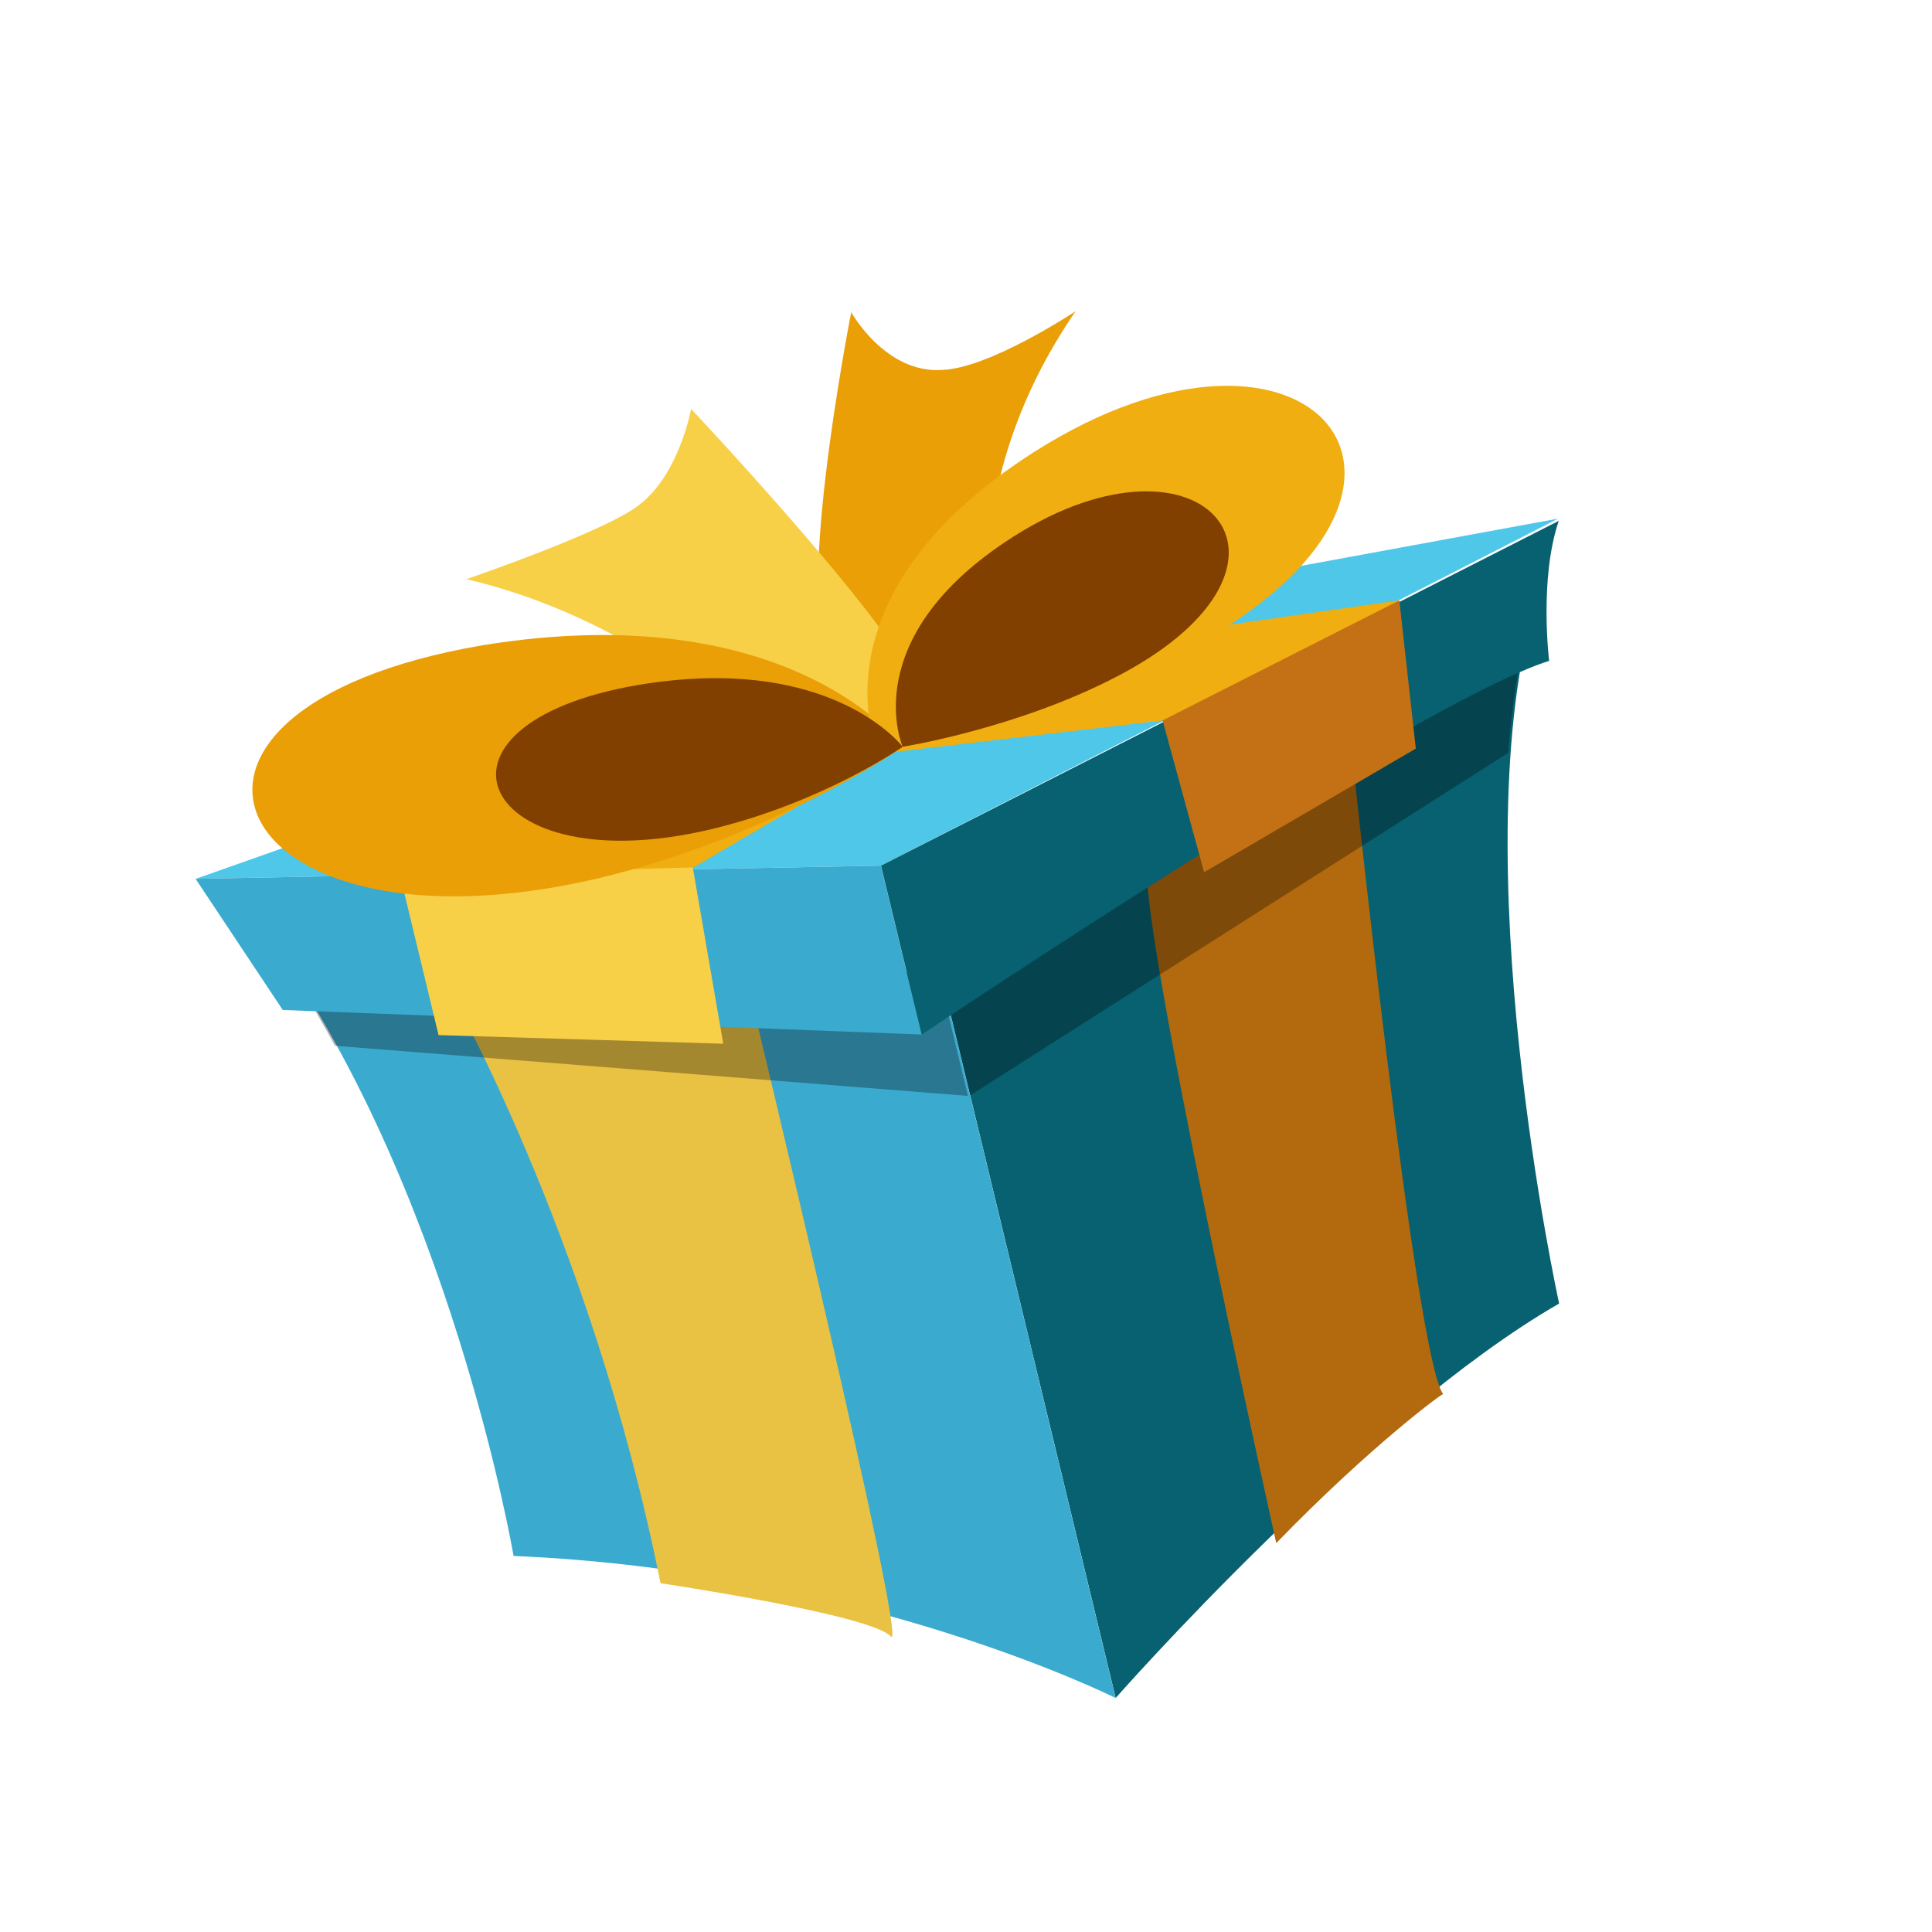 <svg width="17" height="17" viewBox="0 0 17 17" fill="none" xmlns="http://www.w3.org/2000/svg">
<g clip-path="url(#clip0_1253_4212)">
<path d="M8.28 8.574L9.817 14.941C9.817 14.941 12.002 12.458 13.719 11.47C13.719 11.47 12.849 7.513 13.519 5.268L8.28 8.574Z" fill="#076170"/>
<path d="M11.23 13.578C11.23 13.578 9.968 7.909 10.101 7.58C10.229 7.23 11.884 6.512 11.884 6.512C11.884 6.512 12.456 11.964 12.699 12.267C12.714 12.242 12.064 12.718 11.23 13.578Z" fill="#B3690E"/>
<path d="M9.816 14.941C9.816 14.941 7.59 13.821 4.519 13.691C4.519 13.691 3.959 10.403 2.318 8.185L8.279 8.574L9.816 14.941Z" fill="#3BAACF"/>
<path d="M5.812 13.931C5.812 13.931 7.664 14.207 7.838 14.399C8.011 14.591 6.586 8.685 6.586 8.685C6.586 8.685 4.121 8.6 3.92 8.648C3.92 8.648 5.2 10.869 5.812 13.931Z" fill="#E9C243"/>
<path opacity="0.3" d="M8.28 8.574L8.537 9.638L13.272 6.624C13.306 6.149 13.385 5.683 13.499 5.273L8.28 8.574ZM2.947 9.202C2.754 8.844 2.546 8.512 2.298 8.189L8.26 8.578L8.517 9.643L2.947 9.202Z" fill="black"/>
<path d="M1.722 7.733L7.752 7.617L13.711 4.563L7.422 5.72L1.722 7.733Z" fill="#4FC7E8"/>
<path d="M1.721 7.733L2.488 8.887L8.11 9.103L7.751 7.617L1.721 7.733Z" fill="#3BAACF"/>
<path d="M8.111 9.103C8.111 9.103 12.465 6.182 13.631 5.815C13.631 5.815 13.542 5.093 13.716 4.583L7.752 7.617L8.111 9.103Z" fill="#076170"/>
<path d="M3.521 7.703L4.953 8.527L6.098 7.634L7.83 6.62L10.228 6.339L11.512 6.285L12.312 5.284L3.521 7.703Z" fill="#F0AE11"/>
<path d="M6.097 7.633L7.829 6.62L10.227 6.339L12.311 5.283L7.544 5.966L3.52 7.703L6.097 7.633Z" fill="#F0AE11"/>
<path d="M3.52 7.702L3.859 9.108L6.364 9.184L6.096 7.633L3.52 7.702Z" fill="#F8D048"/>
<path d="M10.23 6.339L10.595 7.675L12.458 6.587L12.313 5.283L10.23 6.339Z" fill="#C47116"/>
<path d="M8.734 5.699C8.734 5.699 8.394 4.293 9.465 2.738C9.465 2.738 8.714 3.238 8.293 3.255C7.791 3.291 7.49 2.747 7.49 2.747C7.49 2.747 6.936 5.559 7.355 5.798C7.779 6.057 8.734 5.699 8.734 5.699Z" fill="#EA9F07"/>
<path d="M7.146 6.955C7.146 6.955 5.975 5.537 4.104 5.096C4.104 5.096 5.38 4.66 5.643 4.427C5.981 4.154 6.081 3.598 6.081 3.598C6.081 3.598 8.138 5.78 8.11 6.191C8.081 6.602 7.146 6.955 7.146 6.955Z" fill="#F8D048"/>
<path d="M7.946 6.571C7.946 6.571 6.837 7.348 5.271 7.727C1.971 8.502 0.937 6.243 4.245 5.678C6.965 5.234 7.946 6.571 7.946 6.571Z" fill="#EA9F07"/>
<path d="M7.719 6.604C7.719 6.604 9.195 6.375 10.458 5.709C13.096 4.307 11.537 2.43 9.104 3.974C7.114 5.241 7.719 6.604 7.719 6.604Z" fill="#F0AE11"/>
<path d="M7.943 6.571C7.943 6.571 7.252 7.056 6.268 7.294C4.219 7.788 3.559 6.375 5.622 6.026C7.318 5.744 7.943 6.571 7.943 6.571Z" fill="#824000"/>
<path d="M7.943 6.571C7.943 6.571 8.966 6.409 9.852 5.94C11.7 4.963 10.598 3.656 8.92 4.72C7.519 5.611 7.943 6.571 7.943 6.571Z" fill="#824000"/>
</g>
<defs>
<clipPath id="clip0_1253_4212">
<rect width="13.225" height="13.225" fill="white" transform="translate(0.402 4.033) rotate(-13.57)"/>
</clipPath>
</defs>
</svg>
